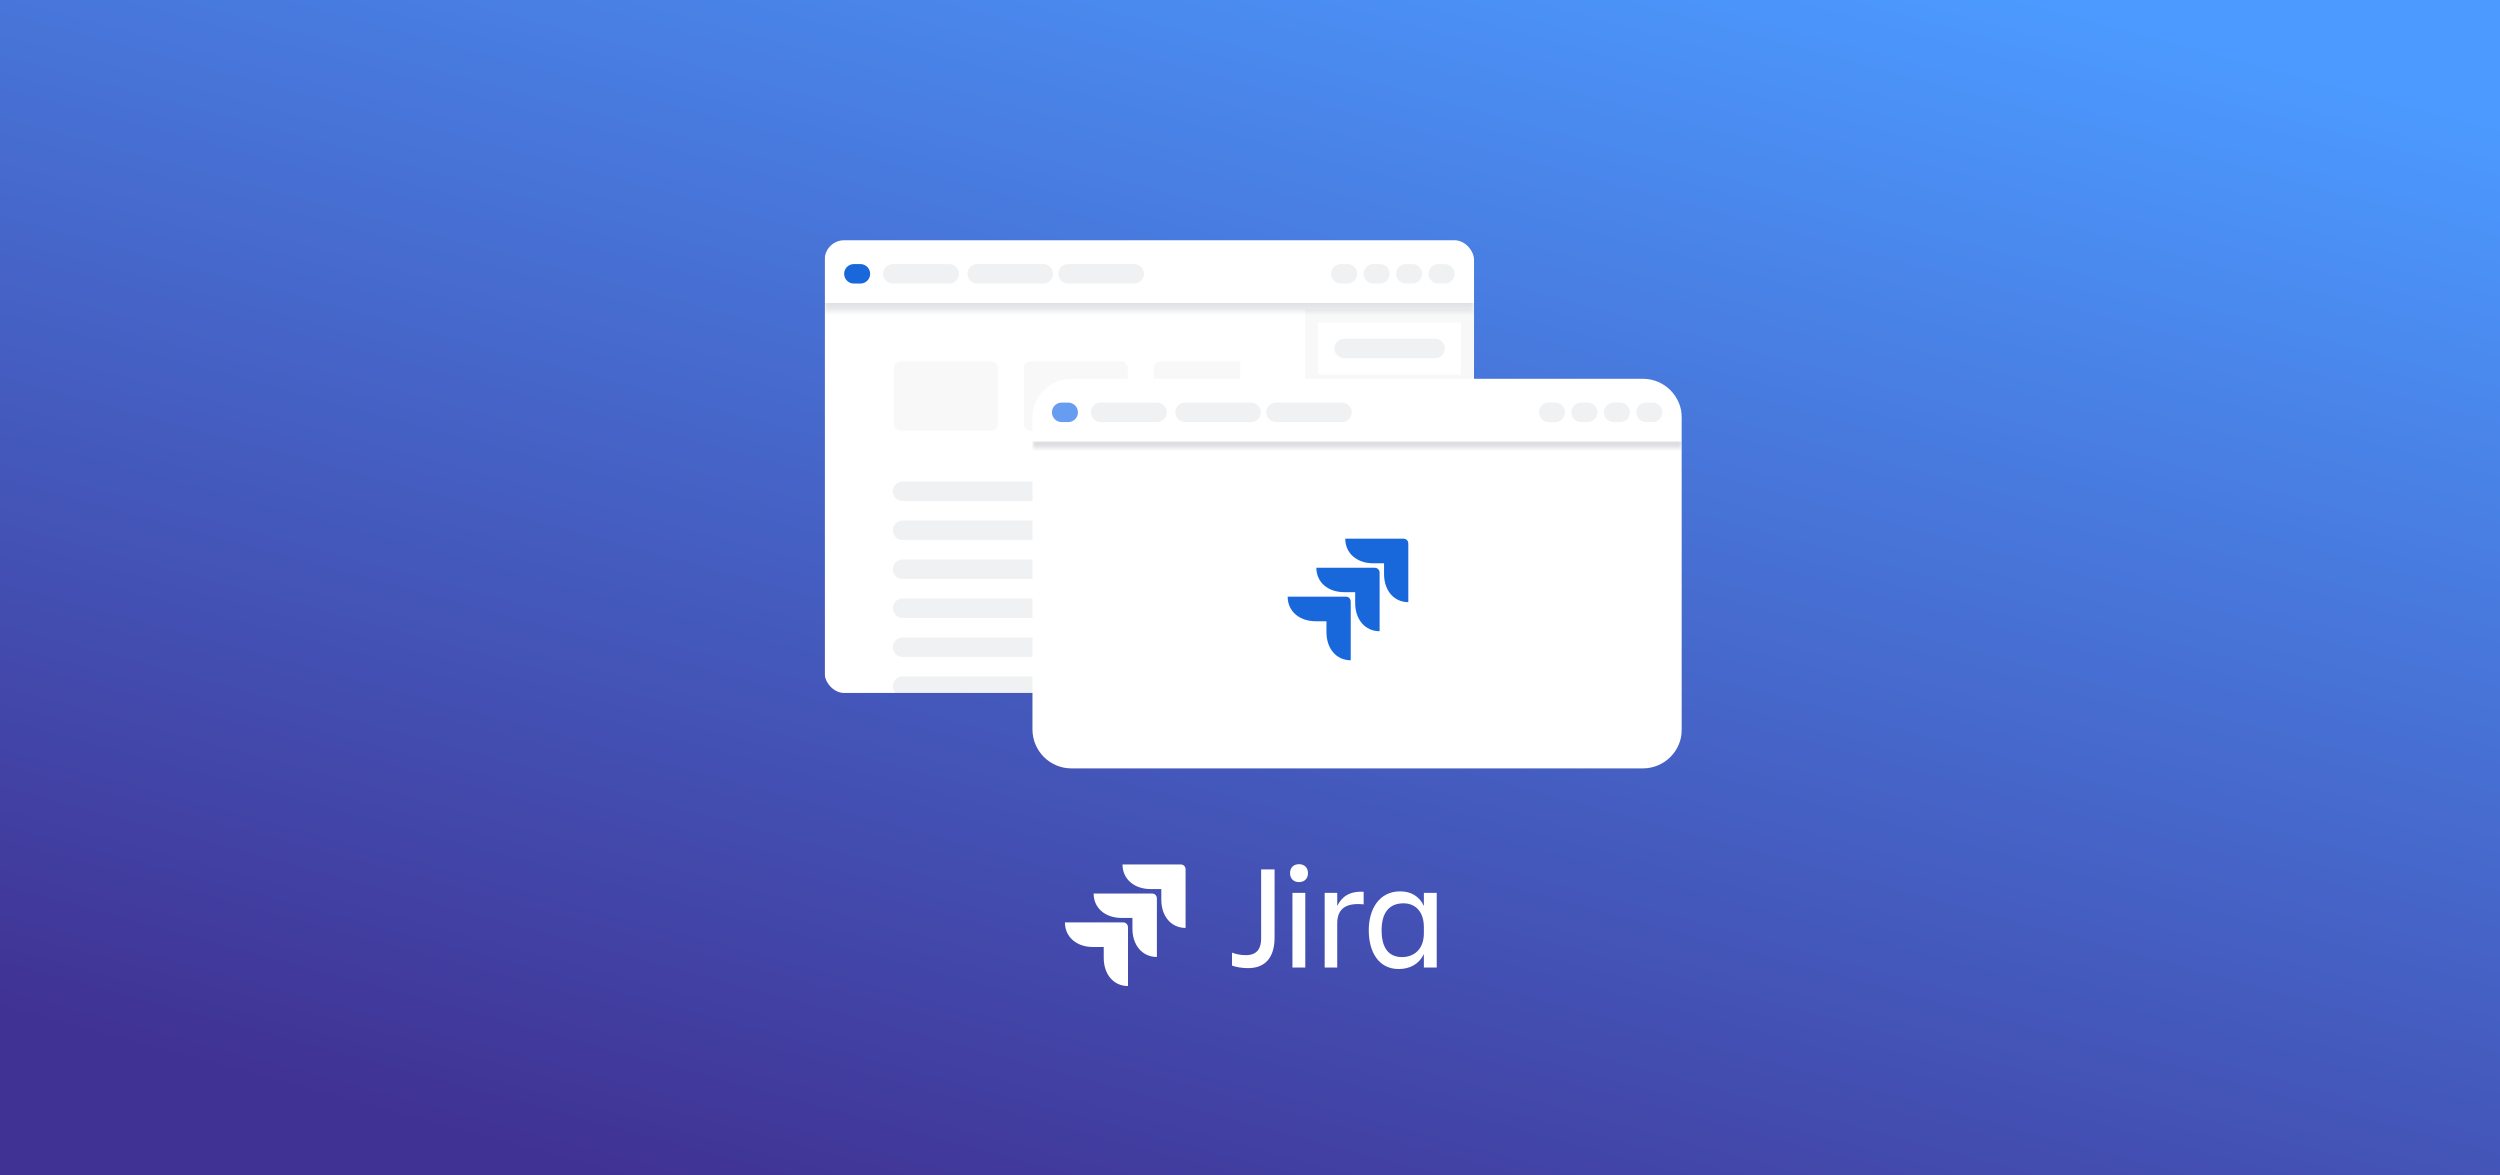 <svg width="385" height="181" viewBox="0 0 385 181" fill="none" xmlns="http://www.w3.org/2000/svg">
	<rect width="385" height="181" fill="url(#paint0_linear_6163_47829)"/>
	<g clip-path="url(#clip0_6163_47829)">
		<g filter="url(#filter0_dd_6163_47829)">
			<g clip-path="url(#clip1_6163_47829)">
				<rect x="127" y="36" width="100" height="69.716" rx="3" fill="white"/>
				<rect width="26" height="67" transform="translate(201 46.667)" fill="#171717" fill-opacity="0.03"/>
				<rect x="203" y="58.667" width="22" height="45" fill="white"/>
				<rect width="14" height="36" transform="translate(207 62.667)" fill="white"/>
				<path d="M207 62.667H221" stroke="#051524" stroke-opacity="0.06" stroke-width="3" stroke-linecap="round"/>
				<path d="M207 68.667H221" stroke="#051524" stroke-opacity="0.06" stroke-width="3" stroke-linecap="round"/>
				<path d="M207 74.667H221" stroke="#051524" stroke-opacity="0.06" stroke-width="3" stroke-linecap="round"/>
				<path d="M207 80.667H221" stroke="#051524" stroke-opacity="0.06" stroke-width="3" stroke-linecap="round"/>
				<path d="M207 86.667H221" stroke="#051524" stroke-opacity="0.06" stroke-width="3" stroke-linecap="round"/>
				<path d="M207 92.667H221" stroke="#051524" stroke-opacity="0.06" stroke-width="3" stroke-linecap="round"/>
				<path d="M207 98.667H221" stroke="#051524" stroke-opacity="0.06" stroke-width="3" stroke-linecap="round"/>
				<rect x="203" y="48.667" width="22" height="8" fill="white"/>
				<path d="M207 52.667H221" stroke="#051524" stroke-opacity="0.06" stroke-width="3" stroke-linecap="round"/>
				<g clip-path="url(#clip2_6163_47829)">
					<rect x="137.667" y="54.667" width="16" height="10.667" rx="1" fill="#171717" fill-opacity="0.03"/>
					<rect x="157.667" y="54.667" width="16" height="10.667" rx="1" fill="#171717" fill-opacity="0.03"/>
					<rect x="177.667" y="54.667" width="16" height="10.667" rx="1" fill="#171717" fill-opacity="0.03"/>
				</g>
				<path d="M139 74.667H163" stroke="#051524" stroke-opacity="0.06" stroke-width="3" stroke-linecap="round"/>
				<path d="M139 80.667H162" stroke="#051524" stroke-opacity="0.06" stroke-width="3" stroke-linecap="round"/>
				<path d="M139 86.667H163" stroke="#051524" stroke-opacity="0.06" stroke-width="3" stroke-linecap="round"/>
				<path d="M139 92.667H159" stroke="#051524" stroke-opacity="0.06" stroke-width="3" stroke-linecap="round"/>
				<path d="M139 98.667H163" stroke="#051524" stroke-opacity="0.06" stroke-width="3" stroke-linecap="round"/>
				<path d="M139 104.667H159" stroke="#051524" stroke-opacity="0.06" stroke-width="3" stroke-linecap="round"/>
				<path d="M187.667 74.667H189.667" stroke="#051524" stroke-opacity="0.06" stroke-width="3" stroke-linecap="round"/>
				<path d="M187.667 80.667H189.667" stroke="#051524" stroke-opacity="0.06" stroke-width="3" stroke-linecap="round"/>
				<path d="M187.667 86.667H189.667" stroke="#051524" stroke-opacity="0.06" stroke-width="3" stroke-linecap="round"/>
				<path d="M187.667 92.667H189.667" stroke="#051524" stroke-opacity="0.06" stroke-width="3" stroke-linecap="round"/>
				<path d="M187.667 98.667H189.667" stroke="#051524" stroke-opacity="0.06" stroke-width="3" stroke-linecap="round"/>
				<path d="M187.667 104.667H189.667" stroke="#051524" stroke-opacity="0.06" stroke-width="3" stroke-linecap="round"/>
				<mask id="path-27-inside-1_6163_47829" fill="white">
					<path d="M127 36H227V46.667H127V36Z"/>
				</mask>
				<path d="M227 45.667H127V47.667H227V45.667Z" fill="#0B1228" fill-opacity="0.14" mask="url(#path-27-inside-1_6163_47829)"/>
				<line x1="137.5" y1="41.167" x2="146.167" y2="41.167" stroke="#051524" stroke-opacity="0.06" stroke-width="3" stroke-linecap="round"/>
				<path d="M150.5 41.167H160.667" stroke="#051524" stroke-opacity="0.06" stroke-width="3" stroke-linecap="round"/>
				<path d="M164.5 41.167H174.667" stroke="#051524" stroke-opacity="0.06" stroke-width="3" stroke-linecap="round"/>
				<line x1="131.5" y1="41.167" x2="132.5" y2="41.167" stroke="#1868DB" stroke-width="3" stroke-linecap="round"/>
				<line x1="206.5" y1="41.167" x2="207.5" y2="41.167" stroke="#051524" stroke-opacity="0.06" stroke-width="3" stroke-linecap="round"/>
				<line x1="211.5" y1="41.167" x2="212.5" y2="41.167" stroke="#051524" stroke-opacity="0.06" stroke-width="3" stroke-linecap="round"/>
				<line x1="216.5" y1="41.167" x2="217.5" y2="41.167" stroke="#051524" stroke-opacity="0.06" stroke-width="3" stroke-linecap="round"/>
				<line x1="221.5" y1="41.167" x2="222.5" y2="41.167" stroke="#051524" stroke-opacity="0.06" stroke-width="3" stroke-linecap="round"/>
			</g>
		</g>
		<g filter="url(#filter1_dd_6163_47829)">
			<path d="M159 63.333C159 60.02 161.686 57.333 165 57.333H253C256.314 57.333 259 60.02 259 63.333V111.333C259 114.647 256.314 117.333 253 117.333H165C161.686 117.333 159 114.647 159 111.333V63.333Z" fill="white"/>
			<g clip-path="url(#clip3_6163_47829)">
				<g clip-path="url(#clip4_6163_47829)">
					<g clip-path="url(#clip5_6163_47829)">
						<path d="M204.275 94.67H202.611C200.101 94.67 198.3 93.133 198.3 90.882H207.249C207.713 90.882 208.013 91.211 208.013 91.678V100.683C205.776 100.683 204.275 98.871 204.275 96.345V94.67ZM208.696 90.195H207.031C204.521 90.195 202.72 88.685 202.72 86.434H211.67C212.133 86.434 212.461 86.736 212.461 87.202V96.208C210.224 96.208 208.696 94.396 208.696 91.87V90.195ZM213.143 85.747H211.479C208.968 85.747 207.168 84.21 207.168 81.958H216.117C216.581 81.958 216.881 82.288 216.881 82.727V91.733C214.644 91.733 213.143 89.921 213.143 87.394V85.747Z" fill="#1868DB"/>
					</g>
				</g>
			</g>
			<mask id="path-39-inside-2_6163_47829" fill="white">
				<path d="M159 57.333H259V68H159V57.333Z"/>
			</mask>
			<path d="M259 67H159V69H259V67Z" fill="#0B1228" fill-opacity="0.14" mask="url(#path-39-inside-2_6163_47829)"/>
			<line x1="169.5" y1="62.5" x2="178.167" y2="62.5" stroke="#051524" stroke-opacity="0.06" stroke-width="3" stroke-linecap="round"/>
			<path d="M182.5 62.5H192.667" stroke="#051524" stroke-opacity="0.06" stroke-width="3" stroke-linecap="round"/>
			<path d="M196.5 62.5H206.667" stroke="#051524" stroke-opacity="0.06" stroke-width="3" stroke-linecap="round"/>
			<line x1="163.5" y1="62.5" x2="164.5" y2="62.5" stroke="#669DF1" stroke-width="3" stroke-linecap="round"/>
			<line x1="238.5" y1="62.5" x2="239.5" y2="62.5" stroke="#051524" stroke-opacity="0.06" stroke-width="3" stroke-linecap="round"/>
			<line x1="243.5" y1="62.5" x2="244.5" y2="62.5" stroke="#051524" stroke-opacity="0.06" stroke-width="3" stroke-linecap="round"/>
			<line x1="248.5" y1="62.5" x2="249.5" y2="62.5" stroke="#051524" stroke-opacity="0.06" stroke-width="3" stroke-linecap="round"/>
			<line x1="253.5" y1="62.5" x2="254.5" y2="62.5" stroke="#051524" stroke-opacity="0.06" stroke-width="3" stroke-linecap="round"/>
		</g>
		<g clip-path="url(#clip6_6163_47829)">
			<g clip-path="url(#clip7_6163_47829)">
				<g clip-path="url(#clip8_6163_47829)">
					<path d="M169.975 145.837H168.311C165.801 145.837 164 144.3 164 142.048H172.949C173.413 142.048 173.713 142.378 173.713 142.844V151.85C171.476 151.85 169.975 150.038 169.975 147.512V145.837ZM174.396 141.362H172.731C170.221 141.362 168.42 139.852 168.42 137.6H177.37C177.833 137.6 178.161 137.902 178.161 138.369V147.375C175.923 147.375 174.396 145.563 174.396 143.037V141.362ZM178.843 136.914H177.179C174.668 136.914 172.868 135.376 172.868 133.125H181.817C182.281 133.125 182.581 133.454 182.581 133.894V142.899C180.344 142.899 178.843 141.087 178.843 138.561V136.914Z" fill="white"/>
				</g>
				<path d="M212.767 143.25C212.767 146.01 213.871 147.39 215.918 147.39C217.689 147.39 219.276 146.263 219.276 143.71V142.79C219.276 140.237 217.827 139.11 216.148 139.11C213.917 139.11 212.767 140.582 212.767 143.25ZM219.276 149V146.93C218.54 148.448 217.16 149.23 215.389 149.23C212.33 149.23 210.789 146.631 210.789 143.25C210.789 140.007 212.399 137.27 215.619 137.27C217.298 137.27 218.586 138.029 219.276 139.524V137.5H221.254V149H219.276Z" fill="white"/>
				<path d="M205.932 142.215V149H204V137.5H205.932V139.524C206.599 138.167 207.749 137.201 210.003 137.339V139.271C207.473 139.018 205.932 139.777 205.932 142.215Z" fill="white"/>
				<path d="M198.668 134.464C198.668 133.59 199.243 133.084 200.048 133.084C200.853 133.084 201.428 133.59 201.428 134.464C201.428 135.338 200.853 135.844 200.048 135.844C199.243 135.844 198.668 135.338 198.668 134.464ZM199.036 149V137.5H201.014V149H199.036Z" fill="white"/>
				<path d="M194.215 144.538V133.889H196.285V144.4C196.285 147.183 195.066 149.092 192.214 149.092C191.133 149.092 190.305 148.908 189.73 148.701V146.7C190.351 146.953 191.11 147.091 191.869 147.091C193.617 147.091 194.215 146.033 194.215 144.538Z" fill="white"/>
			</g>
		</g>
	</g>
	<defs>
		<filter id="filter0_dd_6163_47829" x="126" y="35" width="102" height="72.716" filterUnits="userSpaceOnUse" color-interpolation-filters="sRGB">
			<feFlood flood-opacity="0" result="BackgroundImageFix"/>
			<feColorMatrix in="SourceAlpha" type="matrix" values="0 0 0 0 0 0 0 0 0 0 0 0 0 0 0 0 0 0 127 0" result="hardAlpha"/>
			<feOffset dy="1"/>
			<feGaussianBlur stdDeviation="0.5"/>
			<feColorMatrix type="matrix" values="0 0 0 0 0.118 0 0 0 0 0.122 0 0 0 0 0.129 0 0 0 0.25 0"/>
			<feBlend mode="normal" in2="BackgroundImageFix" result="effect1_dropShadow_6163_47829"/>
			<feColorMatrix in="SourceAlpha" type="matrix" values="0 0 0 0 0 0 0 0 0 0 0 0 0 0 0 0 0 0 127 0" result="hardAlpha"/>
			<feOffset/>
			<feGaussianBlur stdDeviation="0.5"/>
			<feColorMatrix type="matrix" values="0 0 0 0 0.118 0 0 0 0 0.122 0 0 0 0 0.129 0 0 0 0.31 0"/>
			<feBlend mode="normal" in2="effect1_dropShadow_6163_47829" result="effect2_dropShadow_6163_47829"/>
			<feBlend mode="normal" in="SourceGraphic" in2="effect2_dropShadow_6163_47829" result="shape"/>
		</filter>
		<filter id="filter1_dd_6163_47829" x="158" y="56.333" width="102" height="63" filterUnits="userSpaceOnUse" color-interpolation-filters="sRGB">
			<feFlood flood-opacity="0" result="BackgroundImageFix"/>
			<feColorMatrix in="SourceAlpha" type="matrix" values="0 0 0 0 0 0 0 0 0 0 0 0 0 0 0 0 0 0 127 0" result="hardAlpha"/>
			<feOffset dy="1"/>
			<feGaussianBlur stdDeviation="0.5"/>
			<feColorMatrix type="matrix" values="0 0 0 0 0.118 0 0 0 0 0.122 0 0 0 0 0.129 0 0 0 0.25 0"/>
			<feBlend mode="normal" in2="BackgroundImageFix" result="effect1_dropShadow_6163_47829"/>
			<feColorMatrix in="SourceAlpha" type="matrix" values="0 0 0 0 0 0 0 0 0 0 0 0 0 0 0 0 0 0 127 0" result="hardAlpha"/>
			<feOffset/>
			<feGaussianBlur stdDeviation="0.5"/>
			<feColorMatrix type="matrix" values="0 0 0 0 0.118 0 0 0 0 0.122 0 0 0 0 0.129 0 0 0 0.31 0"/>
			<feBlend mode="normal" in2="effect1_dropShadow_6163_47829" result="effect2_dropShadow_6163_47829"/>
			<feBlend mode="normal" in="SourceGraphic" in2="effect2_dropShadow_6163_47829" result="shape"/>
		</filter>
		<linearGradient id="paint0_linear_6163_47829" x1="314.417" y1="1.62464e-05" x2="253.744" y2="224.442" gradientUnits="userSpaceOnUse">
			<stop stop-color="#4C9AFF"/>
			<stop offset="1" stop-color="#403294"/>
		</linearGradient>
		<clipPath id="clip0_6163_47829">
			<rect width="132" height="121.667" fill="white" transform="translate(127 36)"/>
		</clipPath>
		<clipPath id="clip1_6163_47829">
			<rect x="127" y="36" width="100" height="69.716" rx="3" fill="white"/>
		</clipPath>
		<clipPath id="clip2_6163_47829">
			<rect width="53.333" height="10.667" fill="white" transform="translate(137.667 54.667)"/>
		</clipPath>
		<clipPath id="clip3_6163_47829">
			<rect width="24" height="24" fill="white" transform="translate(196 78.333)"/>
		</clipPath>
		<clipPath id="clip4_6163_47829">
			<rect width="24" height="24" fill="white" transform="translate(196 78.333)"/>
		</clipPath>
		<clipPath id="clip5_6163_47829">
			<rect width="18.581" height="18.725" fill="white" transform="translate(198.3 81.958)"/>
		</clipPath>
		<clipPath id="clip6_6163_47829">
			<rect width="57.5" height="24" fill="white" transform="translate(164 130)"/>
		</clipPath>
		<clipPath id="clip7_6163_47829">
			<rect width="57.5" height="24" fill="white" transform="translate(164 130)"/>
		</clipPath>
		<clipPath id="clip8_6163_47829">
			<rect width="18.581" height="18.725" fill="white" transform="translate(164 133.125)"/>
		</clipPath>
	</defs>
</svg>
